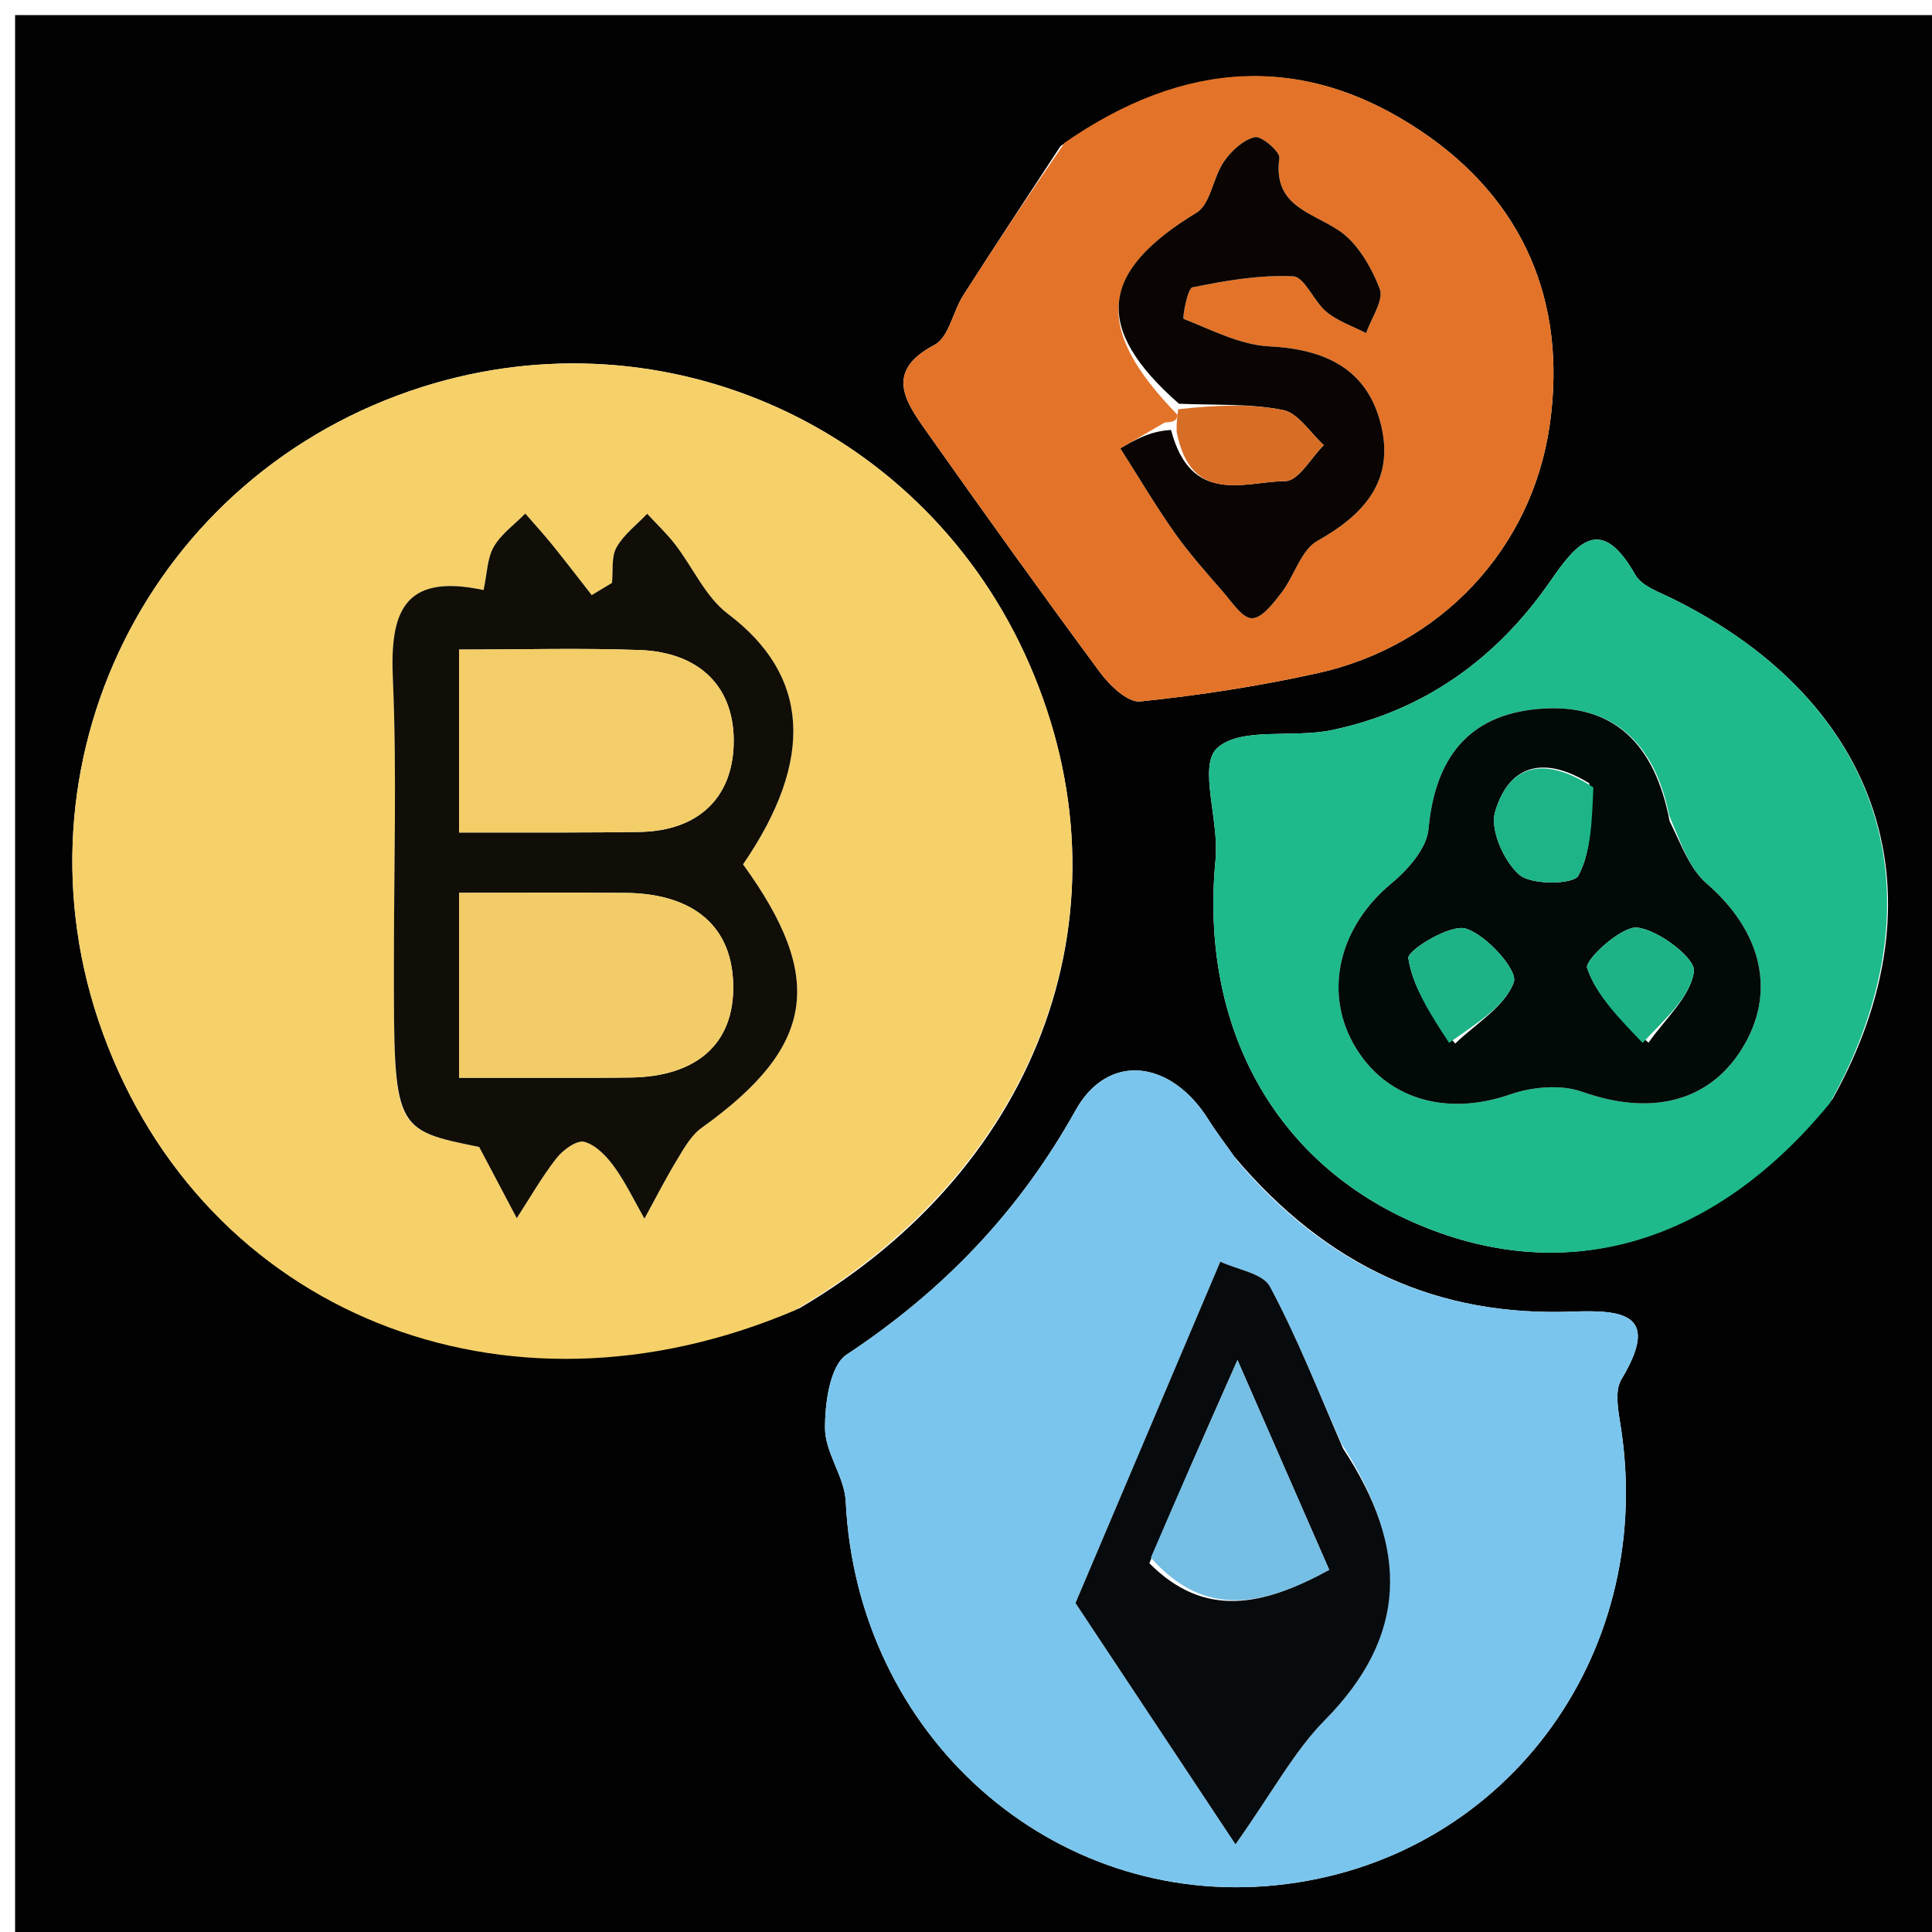 <svg version="1.1" id="Layer_1" xmlns="http://www.w3.org/2000/svg" xmlns:xlink="http://www.w3.org/1999/xlink" x="0px" y="0px"
	 width="100%" viewBox="0 0 128 128" enable-background="new 0 0 128 128" xml:space="preserve">
<path fill="#010201" opacity="1" stroke="none" 
	d="
M72,129 
	C48,129 24.5,129 1,129 
	C1,86.333 1,43.667 1,1 
	C43.667,1 86.333,1 129,1 
	C129,43.667 129,86.333 129,129 
	C110.167,129 91.333,129 72,129 
M52.985,86.665 
	C69.079,77.19 75.192,60.01 68.18,43.962 
	C61.371,28.378 44.151,20.523 27.996,25.63 
	C9.923,31.345 0.358,50.659 6.805,68.42 
	C13.532,86.95 33.376,95.043 52.985,86.665 
M81.777,76.627 
	C81.204,75.812 80.591,75.021 80.063,74.177 
	C77.597,70.233 73.424,69.679 71.258,73.564 
	C67.504,80.299 62.47,85.526 56.089,89.748 
	C54.983,90.48 54.651,92.965 54.66,94.636 
	C54.668,96.252 55.956,97.846 56.033,99.48 
	C56.766,114.927 69.655,126.454 84.606,124.894 
	C99.48,123.343 109.64,109.901 107.417,94.76 
	C107.252,93.643 106.923,92.219 107.421,91.39 
	C109.989,87.118 107.672,86.763 104.185,86.896 
	C95.312,87.234 87.976,83.971 81.777,76.627 
M121.427,72.792 
	C128.881,59.392 124.755,46.553 110.799,39.66 
	C109.921,39.226 108.77,38.834 108.343,38.083 
	C106.046,34.042 104.481,35.952 102.702,38.52 
	C99.154,43.641 94.364,47.086 88.226,48.374 
	C85.649,48.915 82.146,48.134 80.617,49.587 
	C79.39,50.753 80.782,54.412 80.536,56.918 
	C79.45,68.002 84.446,77.118 94.015,81.144 
	C103.804,85.264 113.55,82.47 121.427,72.792 
M70.257,9.687 
	C68.108,12.974 65.938,16.248 63.823,19.558 
	C63.132,20.639 62.867,22.347 61.92,22.845 
	C58.611,24.585 59.948,26.552 61.339,28.523 
	C65.138,33.907 68.976,39.266 72.894,44.565 
	C73.529,45.423 74.721,46.558 75.542,46.473 
	C79.488,46.066 83.433,45.456 87.307,44.597 
	C95.408,42.801 101.506,36.406 102.678,28.116 
	C103.825,20.002 100.942,13.245 94.125,8.671 
	C86.372,3.47 78.468,3.953 70.257,9.687 
z"/>
<path fill="#F6D069" opacity="1" stroke="none" 
	d="
M52.639,86.818 
	C33.376,95.043 13.532,86.95 6.805,68.42 
	C0.358,50.659 9.923,31.345 27.996,25.63 
	C44.151,20.523 61.371,28.378 68.18,43.962 
	C75.192,60.01 69.079,77.19 52.639,86.818 
M26.096,64.446 
	C26.096,74.848 26.096,74.848 31.746,75.987 
	C32.644,77.687 33.441,79.196 34.237,80.705 
	C35.103,79.371 35.892,77.979 36.868,76.732 
	C37.295,76.185 38.215,75.516 38.711,75.648 
	C39.472,75.852 40.191,76.607 40.691,77.298 
	C41.464,78.369 42.038,79.583 42.697,80.736 
	C43.409,79.436 44.082,78.111 44.85,76.844 
	C45.312,76.081 45.788,75.22 46.485,74.721 
	C53.983,69.358 54.716,64.831 49.228,57.266 
	C54.032,50.262 53.594,44.714 48.23,40.674 
	C46.749,39.558 45.911,37.602 44.729,36.069 
	C44.171,35.346 43.498,34.713 42.877,34.039 
	C42.182,34.772 41.321,35.414 40.845,36.269 
	C40.489,36.91 40.628,37.825 40.546,38.619 
	C40.098,38.888 39.651,39.157 39.203,39.427 
	C38.337,38.32 37.484,37.203 36.601,36.111 
	C36.024,35.397 35.403,34.719 34.802,34.025 
	C34.089,34.75 33.205,35.376 32.714,36.228 
	C32.277,36.984 32.276,37.991 32.039,39.093 
	C26.632,37.929 25.842,40.695 26.028,44.968 
	C26.296,51.122 26.096,57.295 26.096,64.446 
z"/>
<path fill="#7AC5ED" opacity="1" stroke="none" 
	d="
M81.985,76.927 
	C87.976,83.971 95.312,87.234 104.185,86.896 
	C107.672,86.763 109.989,87.118 107.421,91.39 
	C106.923,92.219 107.252,93.643 107.417,94.76 
	C109.64,109.901 99.48,123.343 84.606,124.894 
	C69.655,126.454 56.766,114.927 56.033,99.48 
	C55.956,97.846 54.668,96.252 54.66,94.636 
	C54.651,92.965 54.983,90.48 56.089,89.748 
	C62.47,85.526 67.504,80.299 71.258,73.564 
	C73.424,69.679 77.597,70.233 80.063,74.177 
	C80.591,75.021 81.204,75.812 81.985,76.927 
M88.869,95.619 
	C87.325,92.143 85.928,88.588 84.137,85.244 
	C83.664,84.359 81.978,84.122 80.849,83.588 
	C77.651,91.128 74.453,98.667 71.255,106.206 
	C74.582,111.223 77.91,116.24 81.854,122.189 
	C84.344,118.673 85.746,116.016 87.767,113.971 
	C93.302,108.372 93.332,102.574 88.869,95.619 
z"/>
<path fill="#1EBA8C" opacity="1" stroke="none" 
	d="
M121.224,73.097 
	C113.55,82.47 103.804,85.264 94.015,81.144 
	C84.446,77.118 79.45,68.002 80.536,56.918 
	C80.782,54.412 79.39,50.753 80.617,49.587 
	C82.146,48.134 85.649,48.915 88.226,48.374 
	C94.364,47.086 99.154,43.641 102.702,38.52 
	C104.481,35.952 106.046,34.042 108.343,38.083 
	C108.77,38.834 109.921,39.226 110.799,39.66 
	C124.755,46.553 128.881,59.392 121.224,73.097 
M110.586,54.016 
	C109.64,49.279 106.897,46.539 101.927,46.968 
	C97.243,47.372 95.068,50.279 94.644,54.934 
	C94.527,56.214 93.277,57.627 92.18,58.535 
	C88.785,61.346 87.675,65.592 89.674,69.161 
	C91.717,72.81 95.803,73.992 100.041,72.512 
	C101.499,72.003 103.41,71.831 104.821,72.332 
	C109.292,73.92 113.142,73.07 115.37,69.546 
	C117.73,65.814 116.764,61.73 113.053,58.524 
	C111.981,57.597 111.436,56.059 110.586,54.016 
z"/>
<path fill="#E37328" opacity="1" stroke="none" 
	d="
M70.538,9.454 
	C78.468,3.953 86.372,3.47 94.125,8.671 
	C100.942,13.245 103.825,20.002 102.678,28.116 
	C101.506,36.406 95.408,42.801 87.307,44.597 
	C83.433,45.456 79.488,46.066 75.542,46.473 
	C74.721,46.558 73.529,45.423 72.894,44.565 
	C68.976,39.266 65.138,33.907 61.339,28.523 
	C59.948,26.552 58.611,24.585 61.92,22.845 
	C62.867,22.347 63.132,20.639 63.823,19.558 
	C65.938,16.248 68.108,12.974 70.538,9.454 
M78.013,27.483 
	C77.98,27.728 77.948,27.973 77.171,27.988 
	C76.19,28.561 75.21,29.134 74.229,29.708 
	C75.418,31.572 76.543,33.482 77.816,35.287 
	C78.791,36.67 79.928,37.942 81.041,39.222 
	C81.624,39.893 82.311,40.966 82.946,40.962 
	C83.611,40.958 84.369,39.959 84.908,39.256 
	C85.76,38.145 86.195,36.439 87.281,35.832 
	C90.365,34.106 92.358,31.879 91.521,28.258 
	C90.648,24.477 87.855,23.137 84.086,22.947 
	C82.16,22.85 80.269,21.853 78.416,21.125 
	C78.333,21.092 78.663,19.105 79.004,19.036 
	C81.197,18.594 83.459,18.199 85.672,18.308 
	C86.44,18.346 87.043,19.973 87.89,20.668 
	C88.641,21.284 89.627,21.613 90.51,22.069 
	C90.846,21.076 91.699,19.884 91.409,19.132 
	C90.844,17.668 89.903,16.04 88.637,15.226 
	C86.744,14.007 84.33,13.591 84.76,10.467 
	C84.816,10.054 83.568,8.982 83.133,9.086 
	C82.352,9.273 81.565,10.009 81.08,10.72 
	C80.359,11.778 80.209,13.525 79.277,14.09 
	C72.823,18.009 72.409,21.737 78.013,27.483 
z"/>
<path fill="#110E07" opacity="1" stroke="none" 
	d="
M26.096,63.953 
	C26.096,57.295 26.296,51.122 26.028,44.968 
	C25.842,40.695 26.632,37.929 32.039,39.093 
	C32.276,37.991 32.277,36.984 32.714,36.228 
	C33.205,35.376 34.089,34.75 34.802,34.025 
	C35.403,34.719 36.024,35.397 36.601,36.111 
	C37.484,37.203 38.337,38.32 39.203,39.427 
	C39.651,39.157 40.098,38.888 40.546,38.619 
	C40.628,37.825 40.489,36.91 40.845,36.269 
	C41.321,35.414 42.182,34.772 42.877,34.039 
	C43.498,34.713 44.171,35.346 44.729,36.069 
	C45.911,37.602 46.749,39.558 48.23,40.674 
	C53.594,44.714 54.032,50.262 49.228,57.266 
	C54.716,64.831 53.983,69.358 46.485,74.721 
	C45.788,75.22 45.312,76.081 44.85,76.844 
	C44.082,78.111 43.409,79.436 42.697,80.736 
	C42.038,79.583 41.464,78.369 40.691,77.298 
	C40.191,76.607 39.472,75.852 38.711,75.648 
	C38.215,75.516 37.295,76.185 36.868,76.732 
	C35.892,77.979 35.103,79.371 34.237,80.705 
	C33.441,79.196 32.644,77.687 31.746,75.987 
	C26.096,74.848 26.096,74.848 26.096,63.953 
M37.456,55.155 
	C39.114,55.144 40.772,55.152 42.429,55.117 
	C46.209,55.036 48.5,52.913 48.607,49.341 
	C48.722,45.481 46.309,43.21 42.384,43.067 
	C38.455,42.924 34.517,43.036 30.414,43.036 
	C30.414,47.242 30.414,50.961 30.414,55.155 
	C32.606,55.155 34.558,55.155 37.456,55.155 
M39.353,71.405 
	C40.181,71.399 41.009,71.401 41.837,71.387 
	C45.956,71.32 48.704,69.315 48.575,65.144 
	C48.446,60.978 45.472,59.193 41.462,59.158 
	C37.861,59.127 34.259,59.152 30.413,59.152 
	C30.413,63.365 30.413,67.082 30.413,71.405 
	C33.213,71.405 35.809,71.405 39.353,71.405 
z"/>
<path fill="#070B0E" opacity="1" stroke="none" 
	d="
M88.989,95.981 
	C93.332,102.574 93.302,108.372 87.767,113.971 
	C85.746,116.016 84.344,118.673 81.854,122.189 
	C77.91,116.24 74.582,111.223 71.255,106.206 
	C74.453,98.667 77.651,91.128 80.849,83.588 
	C81.978,84.122 83.664,84.359 84.137,85.244 
	C85.928,88.588 87.325,92.143 88.989,95.981 
M76.147,103.568 
	C79.831,107.272 83.71,106.381 88.063,104.005 
	C86.146,99.62 84.279,95.35 81.987,90.107 
	C79.791,95.062 78.069,98.946 76.147,103.568 
z"/>
<path fill="#020A07" opacity="1" stroke="none" 
	d="
M110.618,54.408 
	C111.436,56.059 111.981,57.597 113.053,58.524 
	C116.764,61.73 117.73,65.814 115.37,69.546 
	C113.142,73.07 109.292,73.92 104.821,72.332 
	C103.41,71.831 101.499,72.003 100.041,72.512 
	C95.803,73.992 91.717,72.81 89.674,69.161 
	C87.675,65.592 88.785,61.346 92.18,58.535 
	C93.277,57.627 94.527,56.214 94.644,54.934 
	C95.068,50.279 97.243,47.372 101.927,46.968 
	C106.897,46.539 109.64,49.279 110.618,54.408 
M109.222,69.075 
	C110.308,67.514 112,66.036 112.228,64.359 
	C112.344,63.503 109.913,61.626 108.486,61.457 
	C107.428,61.332 104.973,63.613 105.151,64.133 
	C105.774,65.954 107.27,67.476 109.222,69.075 
M96.409,69.14 
	C97.784,67.811 99.718,66.681 100.295,65.066 
	C100.573,64.286 98.501,61.961 97.117,61.524 
	C96.087,61.199 93.229,62.97 93.307,63.483 
	C93.601,65.409 94.767,67.202 96.409,69.14 
M105.298,51.9 
	C102.485,50.145 100.027,50.481 99.054,53.785 
	C98.704,54.973 99.638,57.078 100.672,57.964 
	C101.479,58.655 104.261,58.594 104.568,58.017 
	C105.431,56.394 105.469,54.333 105.298,51.9 
z"/>
<path fill="#0A0502" opacity="1" stroke="none" 
	d="
M78.107,26.748 
	C72.409,21.737 72.823,18.009 79.277,14.09 
	C80.209,13.525 80.359,11.778 81.08,10.72 
	C81.565,10.009 82.352,9.273 83.133,9.086 
	C83.568,8.982 84.816,10.054 84.76,10.467 
	C84.33,13.591 86.744,14.007 88.637,15.226 
	C89.903,16.04 90.844,17.668 91.409,19.132 
	C91.699,19.884 90.846,21.076 90.51,22.069 
	C89.627,21.613 88.641,21.284 87.89,20.668 
	C87.043,19.973 86.44,18.346 85.672,18.308 
	C83.459,18.199 81.197,18.594 79.004,19.036 
	C78.663,19.105 78.333,21.092 78.416,21.125 
	C80.269,21.853 82.16,22.85 84.086,22.947 
	C87.855,23.137 90.648,24.477 91.521,28.258 
	C92.358,31.879 90.365,34.106 87.281,35.832 
	C86.195,36.439 85.76,38.145 84.908,39.256 
	C84.369,39.959 83.611,40.958 82.946,40.962 
	C82.311,40.966 81.624,39.893 81.041,39.222 
	C79.928,37.942 78.791,36.67 77.816,35.287 
	C76.543,33.482 75.418,31.572 74.229,29.708 
	C75.21,29.134 76.19,28.561 77.584,28.486 
	C78.903,33.517 82.494,31.901 85.168,31.873 
	C86.021,31.865 86.86,30.329 87.705,29.491 
	C86.809,28.681 86.013,27.363 84.997,27.164 
	C82.759,26.725 80.41,26.852 78.107,26.748 
z"/>
<path fill="#D86D26" opacity="1" stroke="none" 
	d="
M78.06,27.115 
	C80.41,26.852 82.759,26.725 84.997,27.164 
	C86.013,27.363 86.809,28.681 87.705,29.491 
	C86.86,30.329 86.021,31.865 85.168,31.873 
	C82.494,31.901 78.903,33.517 77.956,28.601 
	C77.948,27.973 77.98,27.728 78.06,27.115 
z"/>
<path fill="#F3CD68" opacity="1" stroke="none" 
	d="
M36.983,55.155 
	C34.558,55.155 32.606,55.155 30.414,55.155 
	C30.414,50.961 30.414,47.242 30.414,43.036 
	C34.517,43.036 38.455,42.924 42.384,43.067 
	C46.309,43.21 48.722,45.481 48.607,49.341 
	C48.5,52.913 46.209,55.036 42.429,55.117 
	C40.772,55.152 39.114,55.144 36.983,55.155 
z"/>
<path fill="#F1CC67" opacity="1" stroke="none" 
	d="
M38.879,71.405 
	C35.809,71.405 33.213,71.405 30.413,71.405 
	C30.413,67.082 30.413,63.365 30.413,59.152 
	C34.259,59.152 37.861,59.127 41.462,59.158 
	C45.472,59.193 48.446,60.978 48.575,65.144 
	C48.704,69.315 45.956,71.32 41.837,71.387 
	C41.009,71.401 40.181,71.399 38.879,71.405 
z"/>
<path fill="#75BEE4" opacity="1" stroke="none" 
	d="
M76.247,103.199 
	C78.069,98.946 79.791,95.062 81.987,90.107 
	C84.279,95.35 86.146,99.62 88.063,104.005 
	C83.71,106.381 79.831,107.272 76.247,103.199 
z"/>
<path fill="#1DB387" opacity="1" stroke="none" 
	d="
M108.828,69.093 
	C107.27,67.476 105.774,65.954 105.151,64.133 
	C104.973,63.613 107.428,61.332 108.486,61.457 
	C109.913,61.626 112.344,63.503 112.228,64.359 
	C112,66.036 110.308,67.514 108.828,69.093 
z"/>
<path fill="#1DB387" opacity="1" stroke="none" 
	d="
M96.007,69.093 
	C94.767,67.202 93.601,65.409 93.307,63.483 
	C93.229,62.97 96.087,61.199 97.117,61.524 
	C98.501,61.961 100.573,64.286 100.295,65.066 
	C99.718,66.681 97.784,67.811 96.007,69.093 
z"/>
<path fill="#1DB488" opacity="1" stroke="none" 
	d="
M105.565,52.172 
	C105.469,54.333 105.431,56.394 104.568,58.017 
	C104.261,58.594 101.479,58.655 100.672,57.964 
	C99.638,57.078 98.704,54.973 99.054,53.785 
	C100.027,50.481 102.485,50.145 105.565,52.172 
z"/>
</svg>